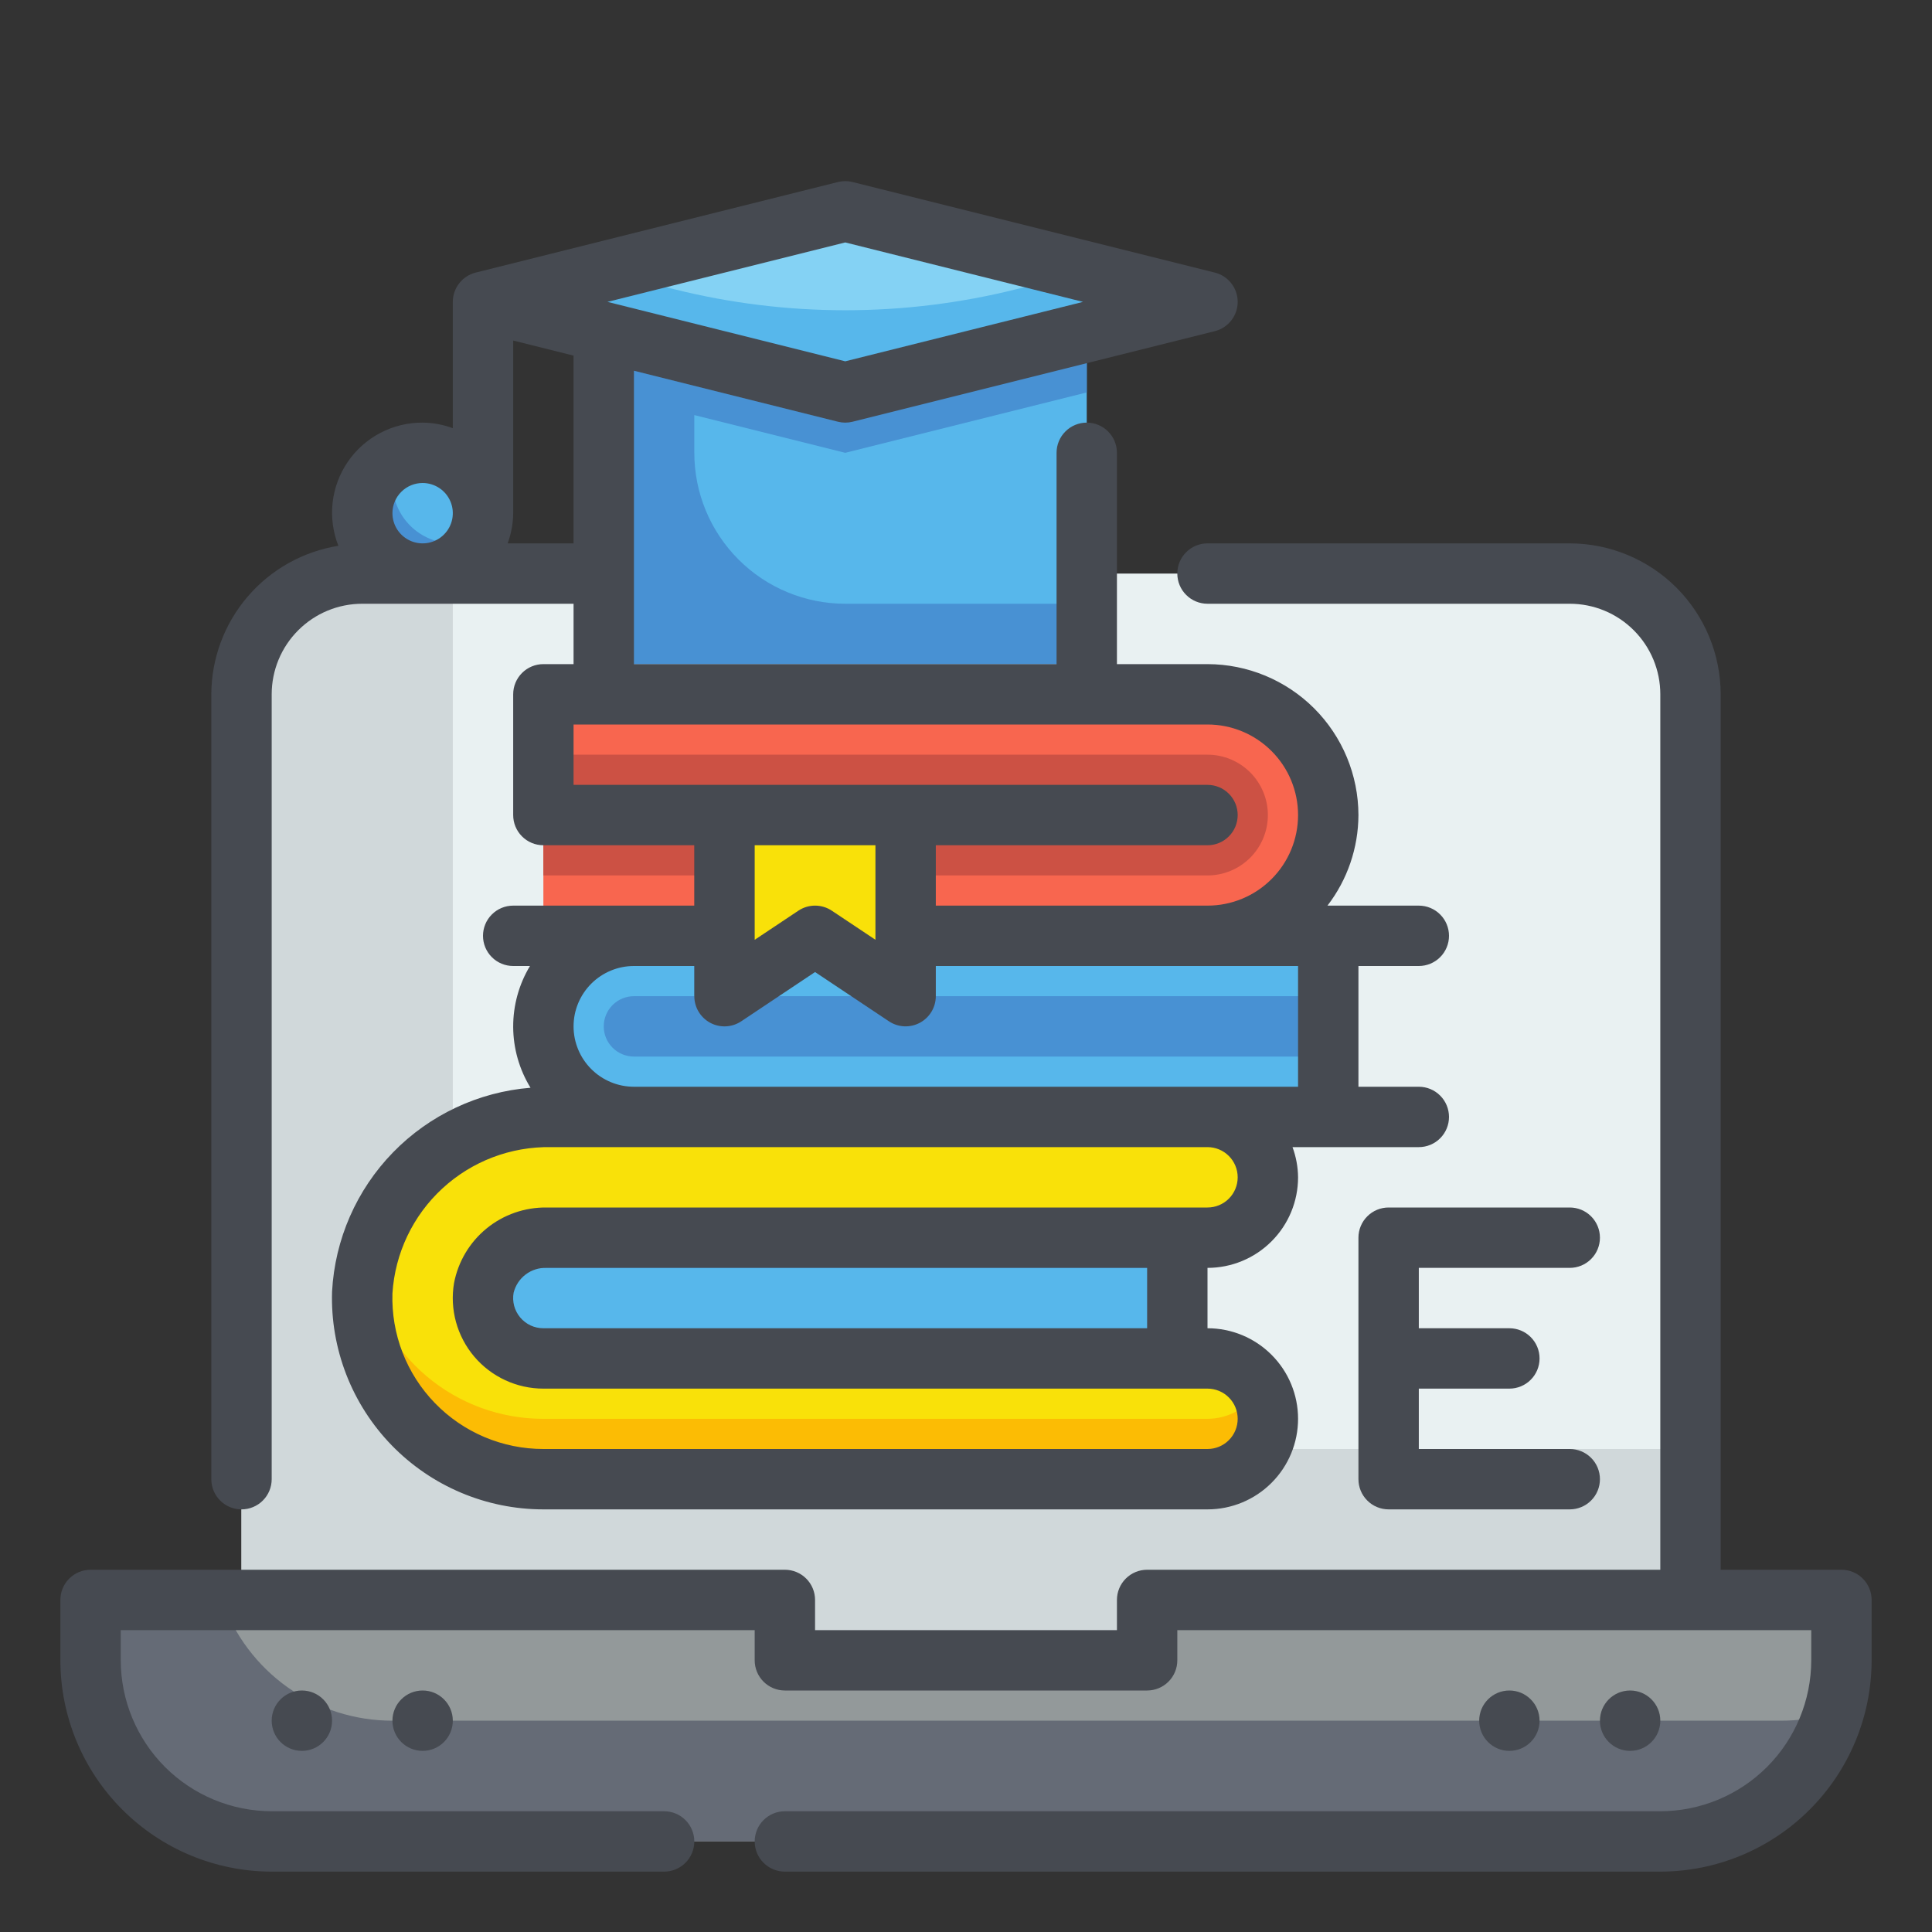 <?xml version="1.0" encoding="UTF-8" standalone="no"?> <svg width="64" height="64" viewBox="0 0 64 64" fill="none" xmlns="http://www.w3.org/2000/svg">
<rect x="0" y="0" width="64" height="64" fill="#333333" stroke="none"/>
<path d="M12 19H52C53.061 19 54.078 19.421 54.828 20.172C55.579 20.922 56 21.939 56 23V55H8V23C8 21.939 8.421 20.922 9.172 20.172C9.922 19.421 10.939 19 12 19V19Z" fill="#E9F1F2"/>
<path d="M56 48V55H8V23C8 21.939 8.421 20.922 9.172 20.172C9.922 19.421 10.939 19 12 19H15V37C14.999 38.445 15.283 39.876 15.836 41.21C16.388 42.545 17.198 43.758 18.22 44.78C19.242 45.801 20.455 46.612 21.79 47.164C23.125 47.717 24.555 48.001 26 48H56Z" fill="#D0D8DA"/>
<path d="M38 53V55H26V53H3V55C3 56.591 3.632 58.117 4.757 59.243C5.883 60.368 7.409 61 9 61H55C56.591 61 58.117 60.368 59.243 59.243C60.368 58.117 61 56.591 61 55V53H38Z" fill="#93999A"/>
<path d="M60.74 56.74C60.367 57.972 59.607 59.051 58.574 59.818C57.54 60.585 56.287 60.999 55 61H9C7.409 61 5.883 60.368 4.757 59.243C3.632 58.117 3 56.591 3 55V53H7.35C7.761 54.17 8.525 55.184 9.537 55.901C10.55 56.617 11.76 57.001 13 57H59C59.59 57.001 60.176 56.913 60.74 56.74V56.74Z" fill="#656B76"/>
<path d="M18 45C17.709 45 17.421 44.937 17.157 44.814C16.893 44.692 16.659 44.513 16.471 44.291C16.283 44.068 16.146 43.807 16.069 43.526C15.992 43.245 15.978 42.951 16.027 42.664C16.123 42.187 16.384 41.758 16.765 41.454C17.145 41.15 17.62 40.989 18.107 41H40C40.53 41 41.039 40.789 41.414 40.414C41.789 40.039 42 39.53 42 39C42 38.47 41.789 37.961 41.414 37.586C41.039 37.211 40.53 37 40 37H18.252C16.661 36.975 15.122 37.567 13.957 38.65C12.791 39.734 12.09 41.226 12 42.815C11.975 43.618 12.112 44.419 12.402 45.168C12.693 45.917 13.131 46.601 13.691 47.178C14.25 47.755 14.92 48.213 15.66 48.526C16.401 48.839 17.196 49 18 49H40C40.53 49 41.039 48.789 41.414 48.414C41.789 48.039 42 47.53 42 47C42 46.47 41.789 45.961 41.414 45.586C41.039 45.211 40.53 45 40 45H18Z" fill="#F9E109"/>
<path d="M39 45H18C17.47 45 16.961 44.789 16.586 44.414C16.211 44.039 16 43.53 16 43C16 42.47 16.211 41.961 16.586 41.586C16.961 41.211 17.47 41 18 41H39V45Z" fill="#57B7EB"/>
<path d="M44 37H21C20.204 37 19.441 36.684 18.879 36.121C18.316 35.559 18 34.796 18 34C18 33.204 18.316 32.441 18.879 31.879C19.441 31.316 20.204 31 21 31H44V37Z" fill="#57B7EB"/>
<path d="M40 31H18V23H40C41.061 23 42.078 23.421 42.828 24.172C43.579 24.922 44 25.939 44 27C44 28.061 43.579 29.078 42.828 29.828C42.078 30.579 41.061 31 40 31Z" fill="#F8664F"/>
<path d="M40 29H18V25H40C40.53 25 41.039 25.211 41.414 25.586C41.789 25.961 42 26.47 42 27C42 27.53 41.789 28.039 41.414 28.414C41.039 28.789 40.53 29 40 29Z" fill="#CC5144"/>
<path d="M29 33L26.001 31L23 33V31H29V33Z" fill="#4891D3"/>
<path d="M44 35H21C20.735 35 20.48 34.895 20.293 34.707C20.105 34.52 20 34.265 20 34C20 33.735 20.105 33.48 20.293 33.293C20.48 33.105 20.735 33 21 33H44V35Z" fill="#4891D3"/>
<path d="M24 29H23V31H24V29Z" fill="#CC5144"/>
<path d="M24 27H25V29H23V28C23 27.735 23.105 27.48 23.293 27.293C23.48 27.105 23.735 27 24 27Z" fill="#AD4038"/>
<path d="M30 33L27.001 31L24 33V27H30V33Z" fill="#F9E109"/>
<path d="M42 47C41.998 47.53 41.787 48.038 41.413 48.413C41.038 48.787 40.53 48.998 40 49H18C17.197 49 16.401 48.839 15.662 48.527C14.922 48.214 14.252 47.756 13.692 47.179C13.133 46.603 12.695 45.92 12.404 45.171C12.113 44.423 11.976 43.623 12 42.82C12.01 42.545 12.04 42.271 12.09 42C12.323 43.399 13.045 44.669 14.127 45.585C15.21 46.501 16.582 47.002 18 47H40C40.351 47 40.695 46.907 40.999 46.731C41.303 46.556 41.555 46.304 41.73 46C41.906 46.304 41.999 46.649 42 47Z" fill="#FCBC04"/>
<path d="M39 41V42H18C17.737 41.999 17.477 42.05 17.235 42.151C16.993 42.253 16.773 42.402 16.59 42.59C16.334 42.838 16.154 43.154 16.07 43.5C16.022 43.338 15.998 43.169 16 43C16.004 42.471 16.216 41.964 16.59 41.59C16.964 41.216 17.471 41.004 18 41H39Z" fill="#4891D3"/>
<path d="M36 10H20V22H36V10Z" fill="#57B7EB"/>
<path d="M23 13.75V15C23 16.326 23.527 17.598 24.465 18.535C25.402 19.473 26.674 20 28 20H36V22H20V10H36V13L28 15L23 13.75Z" fill="#4891D3"/>
<path d="M28 13L16 10L28 7L40 10L28 13Z" fill="#84D2F4"/>
<path d="M14 19C15.105 19 16 18.105 16 17C16 15.895 15.105 15 14 15C12.895 15 12 15.895 12 17C12 18.105 12.895 19 14 19Z" fill="#57B7EB"/>
<path d="M40 10L28 13L16 10L20 9L22.33 9.58C26.053 10.51 29.947 10.51 33.67 9.58L36 9L40 10Z" fill="#57B7EB"/>
<path d="M15.82 17.82C15.688 18.117 15.486 18.377 15.231 18.578C14.976 18.779 14.677 18.915 14.357 18.974C14.038 19.033 13.71 19.014 13.4 18.918C13.09 18.822 12.808 18.651 12.578 18.422C12.349 18.192 12.178 17.91 12.082 17.6C11.986 17.29 11.967 16.962 12.026 16.642C12.085 16.323 12.221 16.023 12.422 15.769C12.623 15.514 12.883 15.312 13.18 15.18C13.059 15.436 12.998 15.717 13 16C13.002 16.53 13.213 17.038 13.588 17.413C13.962 17.787 14.47 17.998 15 18C15.283 18.002 15.564 17.941 15.82 17.82V17.82Z" fill="#4891D3"/>
<path d="M8 50C8.265 50 8.52 49.895 8.707 49.707C8.895 49.52 9 49.265 9 49V23C9 22.204 9.316 21.441 9.879 20.879C10.441 20.316 11.204 20 12 20H19V22H18C17.735 22 17.48 22.105 17.293 22.293C17.105 22.48 17 22.735 17 23V27C17 27.265 17.105 27.52 17.293 27.707C17.48 27.895 17.735 28 18 28H23V30H17C16.735 30 16.48 30.105 16.293 30.293C16.105 30.48 16 30.735 16 31C16 31.265 16.105 31.52 16.293 31.707C16.48 31.895 16.735 32 17 32H17.556C17.189 32.609 16.997 33.308 17 34.019C17.003 34.73 17.202 35.427 17.574 36.033C15.847 36.172 14.228 36.934 13.019 38.175C11.81 39.417 11.093 41.055 11 42.786C10.971 43.723 11.131 44.656 11.47 45.531C11.809 46.405 12.32 47.202 12.973 47.875C13.626 48.547 14.407 49.082 15.271 49.447C16.134 49.812 17.062 50 18 50H40C40.796 50 41.559 49.684 42.121 49.121C42.684 48.559 43 47.796 43 47C43 46.204 42.684 45.441 42.121 44.879C41.559 44.316 40.796 44 40 44V42C40.796 42 41.559 41.684 42.121 41.121C42.684 40.559 43 39.796 43 39C42.997 38.658 42.934 38.32 42.816 38H47C47.265 38 47.52 37.895 47.707 37.707C47.895 37.52 48 37.265 48 37C48 36.735 47.895 36.48 47.707 36.293C47.52 36.105 47.265 36 47 36H45V32H47C47.265 32 47.52 31.895 47.707 31.707C47.895 31.52 48 31.265 48 31C48 30.735 47.895 30.48 47.707 30.293C47.52 30.105 47.265 30 47 30H43.974C44.636 29.14 44.996 28.085 45 27C44.998 25.674 44.471 24.404 43.534 23.466C42.596 22.529 41.326 22.002 40 22H37V15C37 14.735 36.895 14.48 36.707 14.293C36.52 14.105 36.265 14 36 14C35.735 14 35.48 14.105 35.293 14.293C35.105 14.48 35 14.735 35 15V22H21V12.281L27.757 13.97C27.916 14.01 28.084 14.01 28.243 13.97L40.243 10.97C40.459 10.916 40.651 10.791 40.788 10.615C40.925 10.439 41 10.223 41 10C41 9.777 40.925 9.561 40.788 9.385C40.651 9.209 40.459 9.084 40.243 9.03L28.243 6.03C28.084 5.99 27.916 5.99 27.757 6.03L15.757 9.03C15.541 9.084 15.349 9.209 15.212 9.385C15.075 9.561 15 9.777 15 10V14.184C14.68 14.066 14.341 14.003 14 14C13.512 13.997 13.031 14.114 12.599 14.341C12.166 14.567 11.796 14.896 11.521 15.299C11.245 15.701 11.073 16.166 11.018 16.651C10.964 17.135 11.03 17.626 11.209 18.08C10.038 18.268 8.972 18.865 8.201 19.767C7.43 20.668 7.004 21.814 7 23V49C7 49.265 7.105 49.52 7.293 49.707C7.48 49.895 7.735 50 8 50ZM29 31.131L27.555 30.168C27.391 30.058 27.198 30 27 30C26.803 30 26.61 30.058 26.446 30.168L25 31.132V28H29V31.131ZM23 32V33C23 33.181 23.049 33.359 23.142 33.514C23.235 33.669 23.369 33.796 23.528 33.882C23.688 33.967 23.868 34.008 24.049 33.999C24.229 33.99 24.404 33.932 24.555 33.832L27 32.2L29.444 33.83C29.595 33.931 29.769 33.989 29.95 33.998C30.131 34.007 30.311 33.966 30.471 33.881C30.63 33.796 30.764 33.669 30.857 33.514C30.95 33.359 31 33.181 31 33V32H43V36H21C20.47 36 19.961 35.789 19.586 35.414C19.211 35.039 19 34.53 19 34C19 33.469 19.211 32.961 19.586 32.586C19.961 32.211 20.47 32 21 32H23ZM38 44H18C17.854 44 17.709 43.968 17.577 43.907C17.444 43.845 17.327 43.755 17.233 43.643C17.139 43.531 17.07 43.399 17.032 43.258C16.995 43.117 16.988 42.969 17.014 42.825C17.074 42.583 17.215 42.368 17.414 42.218C17.613 42.068 17.858 41.991 18.107 42H38V44ZM41 39C41 39.265 40.895 39.52 40.707 39.707C40.52 39.895 40.265 40 40 40H18.107C17.384 39.991 16.68 40.236 16.12 40.693C15.559 41.15 15.178 41.79 15.041 42.5C14.968 42.93 14.99 43.371 15.105 43.792C15.221 44.213 15.426 44.604 15.708 44.937C15.99 45.27 16.341 45.538 16.737 45.721C17.133 45.905 17.564 46 18 46H40C40.265 46 40.52 46.105 40.707 46.293C40.895 46.48 41 46.735 41 47C41 47.265 40.895 47.52 40.707 47.707C40.52 47.895 40.265 48 40 48H18C17.33 48 16.667 47.866 16.05 47.605C15.433 47.344 14.875 46.962 14.409 46.481C13.942 46 13.577 45.431 13.335 44.806C13.093 44.181 12.979 43.514 13 42.845C13.084 41.517 13.676 40.272 14.655 39.369C15.633 38.467 16.921 37.977 18.252 38H40C40.265 38 40.52 38.105 40.707 38.293C40.895 38.48 41 38.735 41 39ZM43 27C43 27.796 42.684 28.559 42.121 29.121C41.559 29.684 40.796 30 40 30H31V28H40C40.265 28 40.52 27.895 40.707 27.707C40.895 27.52 41 27.265 41 27C41 26.735 40.895 26.48 40.707 26.293C40.52 26.105 40.265 26 40 26H19V24H40C40.796 24 41.559 24.316 42.121 24.879C42.684 25.441 43 26.204 43 27ZM19 18H16.816C16.934 17.68 16.997 17.341 17 17V11.281L19 11.781V18ZM28 8.031L35.877 10L28 11.969L20.123 10L28 8.031ZM14 16C14.198 16 14.391 16.059 14.556 16.169C14.72 16.278 14.848 16.435 14.924 16.617C15 16.8 15.019 17.001 14.981 17.195C14.942 17.389 14.847 17.567 14.707 17.707C14.567 17.847 14.389 17.942 14.195 17.981C14.001 18.019 13.8 18 13.617 17.924C13.435 17.848 13.278 17.72 13.168 17.555C13.059 17.391 13 17.198 13 17C13 16.735 13.105 16.48 13.293 16.293C13.48 16.105 13.735 16 14 16V16Z" fill="#464A51"/>
<path d="M61 52H57V23C56.998 21.674 56.471 20.404 55.534 19.466C54.596 18.529 53.326 18.002 52 18H40C39.735 18 39.48 18.105 39.293 18.293C39.105 18.48 39 18.735 39 19C39 19.265 39.105 19.52 39.293 19.707C39.48 19.895 39.735 20 40 20H52C52.796 20 53.559 20.316 54.121 20.879C54.684 21.441 55 22.204 55 23V52H38C37.735 52 37.48 52.105 37.293 52.293C37.105 52.48 37 52.735 37 53V54H27V53C27 52.735 26.895 52.48 26.707 52.293C26.52 52.105 26.265 52 26 52H3C2.735 52 2.48 52.105 2.293 52.293C2.105 52.48 2 52.735 2 53V55C2.002 56.856 2.74 58.635 4.053 59.947C5.365 61.26 7.144 61.998 9 62H22C22.265 62 22.52 61.895 22.707 61.707C22.895 61.52 23 61.265 23 61C23 60.735 22.895 60.48 22.707 60.293C22.52 60.105 22.265 60 22 60H9C7.674 59.998 6.404 59.471 5.466 58.534C4.529 57.596 4.002 56.326 4 55V54H25V55C25 55.265 25.105 55.52 25.293 55.707C25.48 55.895 25.735 56 26 56H38C38.265 56 38.52 55.895 38.707 55.707C38.895 55.52 39 55.265 39 55V54H60V55C59.998 56.326 59.471 57.596 58.534 58.534C57.596 59.471 56.326 59.998 55 60H26C25.735 60 25.48 60.105 25.293 60.293C25.105 60.48 25 60.735 25 61C25 61.265 25.105 61.52 25.293 61.707C25.48 61.895 25.735 62 26 62H55C56.856 61.998 58.635 61.26 59.947 59.947C61.26 58.635 61.998 56.856 62 55V53C62 52.735 61.895 52.48 61.707 52.293C61.52 52.105 61.265 52 61 52Z" fill="#464A51"/>
<path d="M50 58C50.552 58 51 57.552 51 57C51 56.448 50.552 56 50 56C49.448 56 49 56.448 49 57C49 57.552 49.448 58 50 58Z" fill="#464A51"/>
<path d="M54 58C54.552 58 55 57.552 55 57C55 56.448 54.552 56 54 56C53.448 56 53 56.448 53 57C53 57.552 53.448 58 54 58Z" fill="#464A51"/>
<path d="M10 58C10.552 58 11 57.552 11 57C11 56.448 10.552 56 10 56C9.448 56 9 56.448 9 57C9 57.552 9.448 58 10 58Z" fill="#464A51"/>
<path d="M14 58C14.552 58 15 57.552 15 57C15 56.448 14.552 56 14 56C13.448 56 13 56.448 13 57C13 57.552 13.448 58 14 58Z" fill="#464A51"/>
<path d="M52 42C52.265 42 52.52 41.895 52.707 41.707C52.895 41.52 53 41.265 53 41C53 40.735 52.895 40.48 52.707 40.293C52.52 40.105 52.265 40 52 40H46C45.735 40 45.48 40.105 45.293 40.293C45.105 40.48 45 40.735 45 41V49C45 49.265 45.105 49.52 45.293 49.707C45.48 49.895 45.735 50 46 50H52C52.265 50 52.52 49.895 52.707 49.707C52.895 49.52 53 49.265 53 49C53 48.735 52.895 48.48 52.707 48.293C52.52 48.105 52.265 48 52 48H47V46H50C50.265 46 50.52 45.895 50.707 45.707C50.895 45.52 51 45.265 51 45C51 44.735 50.895 44.48 50.707 44.293C50.52 44.105 50.265 44 50 44H47V42H52Z" fill="#464A51"/>
</svg>
